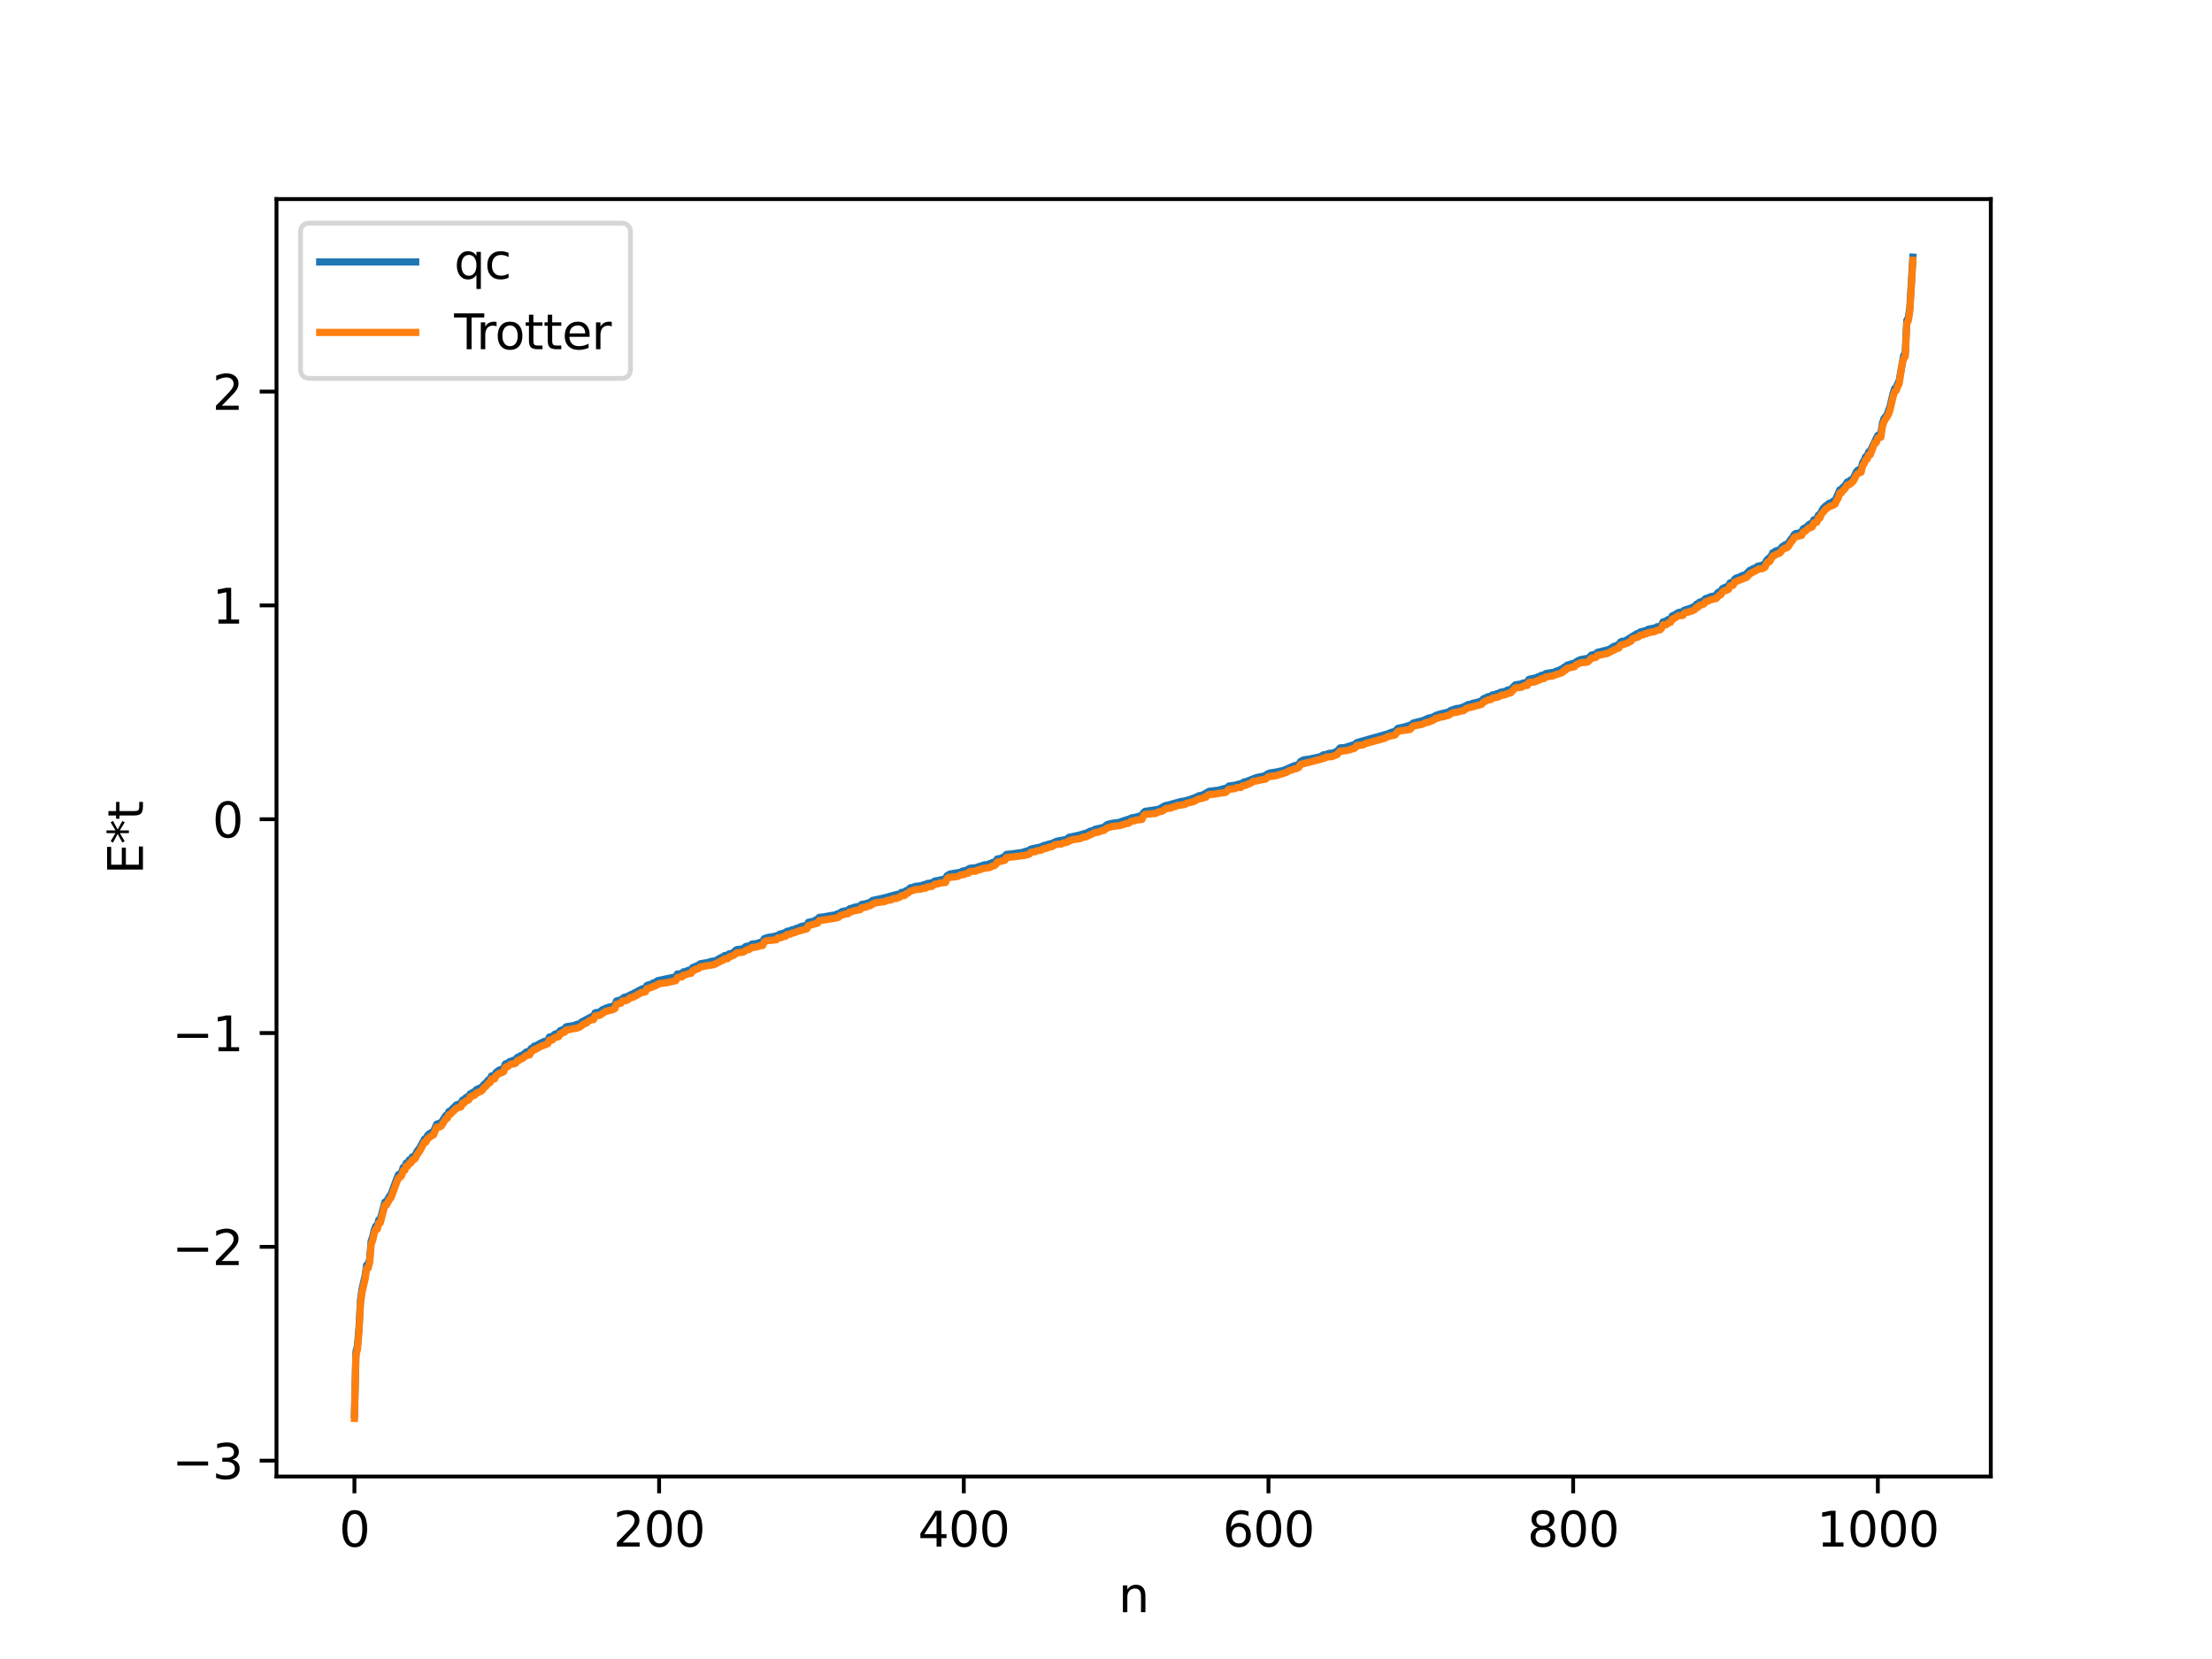 <?xml version="1.0" encoding="utf-8" standalone="no"?>
<!DOCTYPE svg PUBLIC "-//W3C//DTD SVG 1.1//EN"
  "http://www.w3.org/Graphics/SVG/1.1/DTD/svg11.dtd">
<svg xmlns:xlink="http://www.w3.org/1999/xlink" width="460.8pt" height="345.6pt" viewBox="0 0 460.8 345.6" xmlns="http://www.w3.org/2000/svg" version="1.1">
 <defs>
  <style type="text/css">*{stroke-linejoin: round; stroke-linecap: butt}</style>
 </defs>
 <g id="figure_1">
  <g id="patch_1">
   <path d="M 0 345.6 
L 460.8 345.6 
L 460.8 0 
L 0 0 
z
" style="fill: #ffffff"/>
  </g>
  <g id="axes_1">
   <g id="patch_2">
    <path d="M 57.6 307.584 
L 414.72 307.584 
L 414.72 41.472 
L 57.6 41.472 
z
" style="fill: #ffffff"/>
   </g>
   <g id="matplotlib.axis_1">
    <g id="xtick_1">
     <g id="line2d_1">
      <defs>
       <path id="mbfb54118db" d="M 0 0 
L 0 3.5 
" style="stroke: #000000; stroke-width: 0.8"/>
      </defs>
      <g>
       <use xlink:href="#mbfb54118db" x="73.833" y="307.584" style="stroke: #000000; stroke-width: 0.8"/>
      </g>
     </g>
     <g id="text_1">
      <!-- 0 -->
      <g transform="translate(70.651 322.182) scale(0.1 -0.1)">
       <defs>
        <path id="DejaVuSans-30" d="M 2034 4250 
Q 1547 4250 1301 3770 
Q 1056 3291 1056 2328 
Q 1056 1369 1301 889 
Q 1547 409 2034 409 
Q 2525 409 2770 889 
Q 3016 1369 3016 2328 
Q 3016 3291 2770 3770 
Q 2525 4250 2034 4250 
z
M 2034 4750 
Q 2819 4750 3233 4129 
Q 3647 3509 3647 2328 
Q 3647 1150 3233 529 
Q 2819 -91 2034 -91 
Q 1250 -91 836 529 
Q 422 1150 422 2328 
Q 422 3509 836 4129 
Q 1250 4750 2034 4750 
z
" transform="scale(0.016)"/>
       </defs>
       <use xlink:href="#DejaVuSans-30"/>
      </g>
     </g>
    </g>
    <g id="xtick_2">
     <g id="line2d_2">
      <g>
       <use xlink:href="#mbfb54118db" x="137.304" y="307.584" style="stroke: #000000; stroke-width: 0.8"/>
      </g>
     </g>
     <g id="text_2">
      <!-- 200 -->
      <g transform="translate(127.76 322.182) scale(0.1 -0.1)">
       <defs>
        <path id="DejaVuSans-32" d="M 1228 531 
L 3431 531 
L 3431 0 
L 469 0 
L 469 531 
Q 828 903 1448 1529 
Q 2069 2156 2228 2338 
Q 2531 2678 2651 2914 
Q 2772 3150 2772 3378 
Q 2772 3750 2511 3984 
Q 2250 4219 1831 4219 
Q 1534 4219 1204 4116 
Q 875 4013 500 3803 
L 500 4441 
Q 881 4594 1212 4672 
Q 1544 4750 1819 4750 
Q 2544 4750 2975 4387 
Q 3406 4025 3406 3419 
Q 3406 3131 3298 2873 
Q 3191 2616 2906 2266 
Q 2828 2175 2409 1742 
Q 1991 1309 1228 531 
z
" transform="scale(0.016)"/>
       </defs>
       <use xlink:href="#DejaVuSans-32"/>
       <use xlink:href="#DejaVuSans-30" x="63.623"/>
       <use xlink:href="#DejaVuSans-30" x="127.246"/>
      </g>
     </g>
    </g>
    <g id="xtick_3">
     <g id="line2d_3">
      <g>
       <use xlink:href="#mbfb54118db" x="200.775" y="307.584" style="stroke: #000000; stroke-width: 0.8"/>
      </g>
     </g>
     <g id="text_3">
      <!-- 400 -->
      <g transform="translate(191.231 322.182) scale(0.1 -0.1)">
       <defs>
        <path id="DejaVuSans-34" d="M 2419 4116 
L 825 1625 
L 2419 1625 
L 2419 4116 
z
M 2253 4666 
L 3047 4666 
L 3047 1625 
L 3713 1625 
L 3713 1100 
L 3047 1100 
L 3047 0 
L 2419 0 
L 2419 1100 
L 313 1100 
L 313 1709 
L 2253 4666 
z
" transform="scale(0.016)"/>
       </defs>
       <use xlink:href="#DejaVuSans-34"/>
       <use xlink:href="#DejaVuSans-30" x="63.623"/>
       <use xlink:href="#DejaVuSans-30" x="127.246"/>
      </g>
     </g>
    </g>
    <g id="xtick_4">
     <g id="line2d_4">
      <g>
       <use xlink:href="#mbfb54118db" x="264.246" y="307.584" style="stroke: #000000; stroke-width: 0.8"/>
      </g>
     </g>
     <g id="text_4">
      <!-- 600 -->
      <g transform="translate(254.702 322.182) scale(0.1 -0.1)">
       <defs>
        <path id="DejaVuSans-36" d="M 2113 2584 
Q 1688 2584 1439 2293 
Q 1191 2003 1191 1497 
Q 1191 994 1439 701 
Q 1688 409 2113 409 
Q 2538 409 2786 701 
Q 3034 994 3034 1497 
Q 3034 2003 2786 2293 
Q 2538 2584 2113 2584 
z
M 3366 4563 
L 3366 3988 
Q 3128 4100 2886 4159 
Q 2644 4219 2406 4219 
Q 1781 4219 1451 3797 
Q 1122 3375 1075 2522 
Q 1259 2794 1537 2939 
Q 1816 3084 2150 3084 
Q 2853 3084 3261 2657 
Q 3669 2231 3669 1497 
Q 3669 778 3244 343 
Q 2819 -91 2113 -91 
Q 1303 -91 875 529 
Q 447 1150 447 2328 
Q 447 3434 972 4092 
Q 1497 4750 2381 4750 
Q 2619 4750 2861 4703 
Q 3103 4656 3366 4563 
z
" transform="scale(0.016)"/>
       </defs>
       <use xlink:href="#DejaVuSans-36"/>
       <use xlink:href="#DejaVuSans-30" x="63.623"/>
       <use xlink:href="#DejaVuSans-30" x="127.246"/>
      </g>
     </g>
    </g>
    <g id="xtick_5">
     <g id="line2d_5">
      <g>
       <use xlink:href="#mbfb54118db" x="327.717" y="307.584" style="stroke: #000000; stroke-width: 0.8"/>
      </g>
     </g>
     <g id="text_5">
      <!-- 800 -->
      <g transform="translate(318.173 322.182) scale(0.1 -0.1)">
       <defs>
        <path id="DejaVuSans-38" d="M 2034 2216 
Q 1584 2216 1326 1975 
Q 1069 1734 1069 1313 
Q 1069 891 1326 650 
Q 1584 409 2034 409 
Q 2484 409 2743 651 
Q 3003 894 3003 1313 
Q 3003 1734 2745 1975 
Q 2488 2216 2034 2216 
z
M 1403 2484 
Q 997 2584 770 2862 
Q 544 3141 544 3541 
Q 544 4100 942 4425 
Q 1341 4750 2034 4750 
Q 2731 4750 3128 4425 
Q 3525 4100 3525 3541 
Q 3525 3141 3298 2862 
Q 3072 2584 2669 2484 
Q 3125 2378 3379 2068 
Q 3634 1759 3634 1313 
Q 3634 634 3220 271 
Q 2806 -91 2034 -91 
Q 1263 -91 848 271 
Q 434 634 434 1313 
Q 434 1759 690 2068 
Q 947 2378 1403 2484 
z
M 1172 3481 
Q 1172 3119 1398 2916 
Q 1625 2713 2034 2713 
Q 2441 2713 2670 2916 
Q 2900 3119 2900 3481 
Q 2900 3844 2670 4047 
Q 2441 4250 2034 4250 
Q 1625 4250 1398 4047 
Q 1172 3844 1172 3481 
z
" transform="scale(0.016)"/>
       </defs>
       <use xlink:href="#DejaVuSans-38"/>
       <use xlink:href="#DejaVuSans-30" x="63.623"/>
       <use xlink:href="#DejaVuSans-30" x="127.246"/>
      </g>
     </g>
    </g>
    <g id="xtick_6">
     <g id="line2d_6">
      <g>
       <use xlink:href="#mbfb54118db" x="391.188" y="307.584" style="stroke: #000000; stroke-width: 0.8"/>
      </g>
     </g>
     <g id="text_6">
      <!-- 1000 -->
      <g transform="translate(378.463 322.182) scale(0.1 -0.1)">
       <defs>
        <path id="DejaVuSans-31" d="M 794 531 
L 1825 531 
L 1825 4091 
L 703 3866 
L 703 4441 
L 1819 4666 
L 2450 4666 
L 2450 531 
L 3481 531 
L 3481 0 
L 794 0 
L 794 531 
z
" transform="scale(0.016)"/>
       </defs>
       <use xlink:href="#DejaVuSans-31"/>
       <use xlink:href="#DejaVuSans-30" x="63.623"/>
       <use xlink:href="#DejaVuSans-30" x="127.246"/>
       <use xlink:href="#DejaVuSans-30" x="190.869"/>
      </g>
     </g>
    </g>
    <g id="text_7">
     <!-- n -->
     <g transform="translate(232.991 335.861) scale(0.1 -0.1)">
      <defs>
       <path id="DejaVuSans-6e" d="M 3513 2113 
L 3513 0 
L 2938 0 
L 2938 2094 
Q 2938 2591 2744 2837 
Q 2550 3084 2163 3084 
Q 1697 3084 1428 2787 
Q 1159 2491 1159 1978 
L 1159 0 
L 581 0 
L 581 3500 
L 1159 3500 
L 1159 2956 
Q 1366 3272 1645 3428 
Q 1925 3584 2291 3584 
Q 2894 3584 3203 3211 
Q 3513 2838 3513 2113 
z
" transform="scale(0.016)"/>
      </defs>
      <use xlink:href="#DejaVuSans-6e"/>
     </g>
    </g>
   </g>
   <g id="matplotlib.axis_2">
    <g id="ytick_1">
     <g id="line2d_7">
      <defs>
       <path id="m710ccd0ea4" d="M 0 0 
L -3.5 0 
" style="stroke: #000000; stroke-width: 0.8"/>
      </defs>
      <g>
       <use xlink:href="#m710ccd0ea4" x="57.6" y="304.285" style="stroke: #000000; stroke-width: 0.8"/>
      </g>
     </g>
     <g id="text_8">
      <!-- −3 -->
      <g transform="translate(35.858 308.084) scale(0.1 -0.1)">
       <defs>
        <path id="DejaVuSans-2212" d="M 678 2272 
L 4684 2272 
L 4684 1741 
L 678 1741 
L 678 2272 
z
" transform="scale(0.016)"/>
        <path id="DejaVuSans-33" d="M 2597 2516 
Q 3050 2419 3304 2112 
Q 3559 1806 3559 1356 
Q 3559 666 3084 287 
Q 2609 -91 1734 -91 
Q 1441 -91 1130 -33 
Q 819 25 488 141 
L 488 750 
Q 750 597 1062 519 
Q 1375 441 1716 441 
Q 2309 441 2620 675 
Q 2931 909 2931 1356 
Q 2931 1769 2642 2001 
Q 2353 2234 1838 2234 
L 1294 2234 
L 1294 2753 
L 1863 2753 
Q 2328 2753 2575 2939 
Q 2822 3125 2822 3475 
Q 2822 3834 2567 4026 
Q 2313 4219 1838 4219 
Q 1578 4219 1281 4162 
Q 984 4106 628 3988 
L 628 4550 
Q 988 4650 1302 4700 
Q 1616 4750 1894 4750 
Q 2613 4750 3031 4423 
Q 3450 4097 3450 3541 
Q 3450 3153 3228 2886 
Q 3006 2619 2597 2516 
z
" transform="scale(0.016)"/>
       </defs>
       <use xlink:href="#DejaVuSans-2212"/>
       <use xlink:href="#DejaVuSans-33" x="83.789"/>
      </g>
     </g>
    </g>
    <g id="ytick_2">
     <g id="line2d_8">
      <g>
       <use xlink:href="#m710ccd0ea4" x="57.6" y="259.742" style="stroke: #000000; stroke-width: 0.8"/>
      </g>
     </g>
     <g id="text_9">
      <!-- −2 -->
      <g transform="translate(35.858 263.542) scale(0.1 -0.1)">
       <use xlink:href="#DejaVuSans-2212"/>
       <use xlink:href="#DejaVuSans-32" x="83.789"/>
      </g>
     </g>
    </g>
    <g id="ytick_3">
     <g id="line2d_9">
      <g>
       <use xlink:href="#m710ccd0ea4" x="57.6" y="215.2" style="stroke: #000000; stroke-width: 0.8"/>
      </g>
     </g>
     <g id="text_10">
      <!-- −1 -->
      <g transform="translate(35.858 218.999) scale(0.1 -0.1)">
       <use xlink:href="#DejaVuSans-2212"/>
       <use xlink:href="#DejaVuSans-31" x="83.789"/>
      </g>
     </g>
    </g>
    <g id="ytick_4">
     <g id="line2d_10">
      <g>
       <use xlink:href="#m710ccd0ea4" x="57.6" y="170.657" style="stroke: #000000; stroke-width: 0.8"/>
      </g>
     </g>
     <g id="text_11">
      <!-- 0 -->
      <g transform="translate(44.237 174.456) scale(0.1 -0.1)">
       <use xlink:href="#DejaVuSans-30"/>
      </g>
     </g>
    </g>
    <g id="ytick_5">
     <g id="line2d_11">
      <g>
       <use xlink:href="#m710ccd0ea4" x="57.6" y="126.114" style="stroke: #000000; stroke-width: 0.8"/>
      </g>
     </g>
     <g id="text_12">
      <!-- 1 -->
      <g transform="translate(44.237 129.913) scale(0.1 -0.1)">
       <use xlink:href="#DejaVuSans-31"/>
      </g>
     </g>
    </g>
    <g id="ytick_6">
     <g id="line2d_12">
      <g>
       <use xlink:href="#m710ccd0ea4" x="57.6" y="81.571" style="stroke: #000000; stroke-width: 0.8"/>
      </g>
     </g>
     <g id="text_13">
      <!-- 2 -->
      <g transform="translate(44.237 85.371) scale(0.1 -0.1)">
       <use xlink:href="#DejaVuSans-32"/>
      </g>
     </g>
    </g>
    <g id="text_14">
     <!-- E*t -->
     <g transform="translate(29.778 182.148) rotate(-90) scale(0.1 -0.1)">
      <defs>
       <path id="DejaVuSans-45" d="M 628 4666 
L 3578 4666 
L 3578 4134 
L 1259 4134 
L 1259 2753 
L 3481 2753 
L 3481 2222 
L 1259 2222 
L 1259 531 
L 3634 531 
L 3634 0 
L 628 0 
L 628 4666 
z
" transform="scale(0.016)"/>
       <path id="DejaVuSans-2a" d="M 3009 3897 
L 1888 3291 
L 3009 2681 
L 2828 2375 
L 1778 3009 
L 1778 1831 
L 1422 1831 
L 1422 3009 
L 372 2375 
L 191 2681 
L 1313 3291 
L 191 3897 
L 372 4206 
L 1422 3572 
L 1422 4750 
L 1778 4750 
L 1778 3572 
L 2828 4206 
L 3009 3897 
z
" transform="scale(0.016)"/>
       <path id="DejaVuSans-74" d="M 1172 4494 
L 1172 3500 
L 2356 3500 
L 2356 3053 
L 1172 3053 
L 1172 1153 
Q 1172 725 1289 603 
Q 1406 481 1766 481 
L 2356 481 
L 2356 0 
L 1766 0 
Q 1100 0 847 248 
Q 594 497 594 1153 
L 594 3053 
L 172 3053 
L 172 3500 
L 594 3500 
L 594 4494 
L 1172 4494 
z
" transform="scale(0.016)"/>
      </defs>
      <use xlink:href="#DejaVuSans-45"/>
      <use xlink:href="#DejaVuSans-2a" x="63.184"/>
      <use xlink:href="#DejaVuSans-74" x="113.184"/>
     </g>
    </g>
   </g>
   <g id="line2d_13">
    <path d="M 73.833 294.742 
L 74.15 281.643 
L 74.467 280.331 
L 74.785 276.606 
L 75.102 270.798 
L 75.42 268.533 
L 76.054 265.793 
L 76.372 263.522 
L 76.689 263.449 
L 77.006 262.309 
L 77.324 258.505 
L 77.641 257.681 
L 77.958 256.245 
L 78.276 255.416 
L 78.593 255.366 
L 78.91 254.109 
L 79.228 253.993 
L 80.18 250.406 
L 80.497 250.322 
L 81.132 249.18 
L 81.449 248.82 
L 82.719 245.375 
L 83.036 244.659 
L 83.353 244.554 
L 83.671 244.212 
L 83.988 243.199 
L 84.305 243.098 
L 84.623 242.291 
L 84.94 242.249 
L 85.258 241.632 
L 85.575 241.566 
L 85.892 240.995 
L 86.21 240.876 
L 86.527 240.58 
L 86.844 239.906 
L 87.479 239.048 
L 88.431 237.276 
L 88.748 237.195 
L 89.066 236.522 
L 89.383 236.207 
L 90.335 235.675 
L 90.97 234.19 
L 91.922 233.858 
L 92.874 232.373 
L 93.191 232.245 
L 93.509 231.544 
L 93.826 231.421 
L 95.096 230.152 
L 95.73 229.977 
L 96.048 229.814 
L 96.365 229.16 
L 96.682 229.118 
L 97 228.704 
L 97.317 228.503 
L 97.634 228.44 
L 97.952 227.866 
L 98.269 227.742 
L 98.586 227.498 
L 98.904 227.439 
L 99.221 227.002 
L 100.491 226.414 
L 100.808 225.903 
L 101.125 225.697 
L 101.76 224.944 
L 102.077 224.853 
L 102.395 224.134 
L 103.029 224.052 
L 103.347 223.393 
L 103.981 222.916 
L 104.616 222.724 
L 104.934 222.541 
L 105.251 221.652 
L 105.886 221.401 
L 106.203 221.123 
L 106.52 221.097 
L 106.838 220.911 
L 107.472 220.724 
L 107.79 220.255 
L 108.107 220.24 
L 108.424 219.917 
L 108.742 219.867 
L 109.694 219.114 
L 110.329 219.028 
L 110.646 218.416 
L 110.963 218.285 
L 111.281 217.93 
L 111.598 217.887 
L 112.55 217.325 
L 112.867 217.244 
L 113.185 217.005 
L 113.82 216.855 
L 114.137 216.655 
L 114.454 216.022 
L 115.089 215.944 
L 115.406 215.57 
L 115.724 215.369 
L 116.358 215.268 
L 116.676 214.721 
L 117.628 214.322 
L 117.945 213.895 
L 119.532 213.642 
L 120.167 213.387 
L 120.801 213.281 
L 121.119 212.916 
L 123.34 211.743 
L 123.658 211.734 
L 123.975 210.982 
L 124.927 210.815 
L 125.562 210.295 
L 125.879 210.251 
L 126.196 210.01 
L 126.514 209.983 
L 126.831 209.788 
L 127.466 209.692 
L 128.1 209.399 
L 128.418 208.529 
L 129.37 208.265 
L 130.005 207.774 
L 130.639 207.607 
L 131.591 207.117 
L 131.909 207.073 
L 132.226 206.786 
L 132.543 206.737 
L 132.861 206.463 
L 133.496 206.153 
L 133.813 205.979 
L 134.448 205.891 
L 134.765 205.278 
L 135.717 204.999 
L 136.034 204.768 
L 136.352 204.746 
L 136.986 204.286 
L 140.795 203.489 
L 141.112 202.891 
L 142.064 202.817 
L 142.381 202.44 
L 142.699 202.425 
L 143.334 202.147 
L 143.968 202.042 
L 144.286 201.564 
L 145.555 201.049 
L 145.872 200.766 
L 147.459 200.507 
L 148.094 200.288 
L 149.046 200.143 
L 150.315 199.416 
L 150.633 199.373 
L 150.95 199.052 
L 151.585 198.967 
L 151.902 198.693 
L 152.537 198.612 
L 153.172 198.048 
L 153.489 197.823 
L 154.758 197.664 
L 155.393 197.152 
L 156.028 197.095 
L 156.662 196.666 
L 157.615 196.554 
L 158.567 196.244 
L 158.884 196.234 
L 159.201 195.549 
L 159.836 195.314 
L 161.105 195.091 
L 162.058 194.882 
L 162.375 194.613 
L 163.01 194.46 
L 163.644 194.233 
L 163.962 193.993 
L 164.596 193.943 
L 164.914 193.703 
L 165.548 193.606 
L 165.866 193.395 
L 166.5 193.224 
L 166.818 193.021 
L 168.087 192.753 
L 168.405 192.125 
L 169.674 191.865 
L 169.991 191.587 
L 170.309 191.563 
L 170.626 191.11 
L 171.578 191.001 
L 172.848 190.768 
L 174.117 190.558 
L 174.434 190.364 
L 174.752 190.319 
L 175.386 189.883 
L 176.656 189.657 
L 176.973 189.311 
L 177.291 189.269 
L 177.925 189.016 
L 179.195 188.73 
L 179.512 188.4 
L 180.464 188.238 
L 181.416 187.904 
L 181.734 187.582 
L 182.368 187.445 
L 183.955 187.11 
L 186.811 186.323 
L 187.446 186.222 
L 187.763 185.908 
L 188.398 185.822 
L 188.715 185.562 
L 189.033 185.484 
L 189.667 184.927 
L 189.985 184.912 
L 190.62 184.664 
L 191.889 184.501 
L 192.524 184.273 
L 192.841 184.266 
L 193.158 184.049 
L 194.11 183.927 
L 194.745 183.516 
L 195.38 183.428 
L 196.015 183.28 
L 196.967 183.073 
L 197.284 182.426 
L 197.919 182.064 
L 200.14 181.706 
L 200.458 181.487 
L 201.41 181.251 
L 202.044 180.876 
L 203.314 180.761 
L 203.948 180.502 
L 204.266 180.465 
L 204.9 180.188 
L 205.853 180.075 
L 206.17 179.895 
L 206.487 179.878 
L 206.805 179.64 
L 207.122 179.612 
L 207.439 179.445 
L 207.757 178.926 
L 208.391 178.849 
L 209.343 178.376 
L 209.661 177.985 
L 210.93 177.867 
L 211.565 177.765 
L 212.834 177.603 
L 214.421 177.13 
L 214.739 176.879 
L 216.325 176.534 
L 216.643 176.488 
L 217.595 176.083 
L 217.912 176.055 
L 218.547 175.815 
L 218.864 175.808 
L 220.134 175.244 
L 222.038 174.876 
L 222.355 174.748 
L 222.672 174.424 
L 223.942 174.166 
L 224.894 173.945 
L 225.529 173.766 
L 226.481 173.48 
L 227.115 173.136 
L 227.75 173.011 
L 228.067 172.768 
L 229.972 172.333 
L 230.606 171.785 
L 231.241 171.596 
L 232.193 171.433 
L 233.145 171.317 
L 234.097 170.965 
L 235.367 170.582 
L 235.684 170.385 
L 236.319 170.298 
L 236.953 170.118 
L 237.905 169.85 
L 238.223 169.291 
L 238.54 169.02 
L 239.492 168.882 
L 241.396 168.581 
L 242.666 167.851 
L 243.618 167.633 
L 244.253 167.451 
L 246.157 166.933 
L 246.791 166.861 
L 247.743 166.577 
L 249.33 166.009 
L 249.648 165.792 
L 250.282 165.672 
L 250.6 165.583 
L 251.869 164.848 
L 253.773 164.614 
L 255.677 164.09 
L 255.995 163.736 
L 257.264 163.566 
L 258.216 163.308 
L 258.534 163.294 
L 259.168 162.886 
L 259.486 162.859 
L 261.707 161.986 
L 263.611 161.59 
L 263.929 161.267 
L 264.563 161.012 
L 265.833 160.829 
L 267.42 160.478 
L 269.641 159.502 
L 269.958 159.457 
L 270.593 159.174 
L 270.91 158.641 
L 271.545 158.299 
L 272.815 158.123 
L 275.036 157.643 
L 275.671 157.246 
L 275.988 157.24 
L 276.94 156.933 
L 277.575 156.887 
L 278.527 156.503 
L 279.162 155.806 
L 280.114 155.733 
L 282.018 155.144 
L 282.335 155.033 
L 282.653 154.692 
L 289 152.899 
L 289.952 152.517 
L 290.586 152.39 
L 291.221 151.711 
L 292.491 151.459 
L 294.077 150.953 
L 294.395 150.61 
L 296.299 150.151 
L 296.934 149.881 
L 297.568 149.592 
L 298.52 149.383 
L 299.155 149.014 
L 300.107 148.703 
L 301.694 148.342 
L 302.329 147.95 
L 303.281 147.64 
L 303.915 147.531 
L 304.233 147.517 
L 304.55 147.334 
L 304.867 147.286 
L 305.82 146.762 
L 306.454 146.685 
L 306.772 146.502 
L 307.724 146.303 
L 308.676 146.005 
L 308.993 145.581 
L 309.628 145.303 
L 309.945 145.134 
L 310.58 145.031 
L 310.897 144.762 
L 311.532 144.656 
L 311.849 144.494 
L 312.167 144.484 
L 312.484 144.239 
L 313.436 144.041 
L 313.753 143.947 
L 314.071 143.732 
L 314.705 143.657 
L 315.658 142.669 
L 316.927 142.474 
L 317.244 142.298 
L 317.562 142.28 
L 318.196 142.032 
L 318.514 141.515 
L 320.1 141.155 
L 320.418 140.969 
L 320.735 140.964 
L 321.053 140.692 
L 321.687 140.598 
L 322.005 140.308 
L 323.909 139.992 
L 324.226 139.795 
L 324.861 139.62 
L 325.178 139.394 
L 325.496 139.333 
L 325.813 138.99 
L 326.13 138.913 
L 326.448 138.571 
L 327.4 138.275 
L 328.034 138.108 
L 328.669 137.66 
L 329.304 137.396 
L 330.891 137.103 
L 331.525 136.461 
L 332.477 136.223 
L 332.795 135.885 
L 334.699 135.429 
L 335.334 135.229 
L 335.968 134.793 
L 336.286 134.601 
L 336.603 134.562 
L 337.238 134.219 
L 337.555 133.767 
L 337.872 133.591 
L 338.507 133.533 
L 341.046 131.977 
L 341.363 131.947 
L 341.681 131.647 
L 342.95 131.34 
L 343.267 131.11 
L 344.854 130.78 
L 345.172 130.565 
L 345.806 130.506 
L 346.124 130.184 
L 346.441 129.537 
L 347.076 129.397 
L 347.393 129.109 
L 348.028 128.942 
L 348.345 128.298 
L 348.662 128.209 
L 349.615 127.605 
L 350.567 127.419 
L 350.884 127.102 
L 351.519 126.908 
L 351.836 126.849 
L 352.471 126.566 
L 353.105 126.227 
L 353.423 125.85 
L 353.74 125.736 
L 354.058 125.426 
L 354.692 125.276 
L 355.327 124.679 
L 355.962 124.523 
L 356.279 124.31 
L 357.231 124.134 
L 357.548 123.891 
L 357.866 123.445 
L 358.5 123.168 
L 358.818 122.61 
L 359.453 122.303 
L 360.087 122.121 
L 360.405 121.425 
L 361.039 121.253 
L 361.357 120.662 
L 361.674 120.428 
L 362.309 120.227 
L 362.943 119.897 
L 363.578 119.735 
L 364.53 118.804 
L 364.848 118.734 
L 365.165 118.473 
L 365.8 118.272 
L 366.117 117.964 
L 367.069 117.759 
L 367.704 117.38 
L 368.021 116.721 
L 368.973 115.822 
L 369.291 115.152 
L 369.608 115.02 
L 369.925 114.759 
L 370.877 114.471 
L 371.195 113.946 
L 371.829 113.51 
L 372.464 113.251 
L 373.099 112.303 
L 373.416 111.976 
L 373.734 111.398 
L 374.051 111.146 
L 375.003 110.995 
L 375.32 110.766 
L 375.638 110.156 
L 376.272 109.838 
L 376.907 109.231 
L 377.224 109.072 
L 377.542 109.043 
L 377.859 108.278 
L 378.494 108.088 
L 378.811 107.292 
L 379.129 107.203 
L 379.763 105.951 
L 380.398 105.326 
L 380.715 105.16 
L 381.033 104.852 
L 381.35 104.799 
L 381.985 104.355 
L 382.302 104.253 
L 383.254 102.039 
L 383.572 102.027 
L 383.889 101.507 
L 384.206 101.337 
L 384.841 100.386 
L 385.158 100.335 
L 385.476 99.992 
L 385.793 99.942 
L 386.11 99.564 
L 386.745 98.227 
L 387.062 97.919 
L 387.697 97.663 
L 388.015 96.41 
L 388.332 95.904 
L 388.649 95.125 
L 388.967 94.993 
L 389.284 94.132 
L 389.601 94.017 
L 390.871 91.313 
L 391.188 90.707 
L 391.823 90.282 
L 392.14 88.193 
L 392.458 87.191 
L 393.092 86.441 
L 393.727 84.673 
L 394.362 81.953 
L 394.679 80.969 
L 394.996 80.693 
L 395.631 79.294 
L 396.583 74.015 
L 396.9 73.554 
L 397.218 66.743 
L 397.535 66.157 
L 397.853 64.147 
L 398.487 53.568 
L 398.487 53.568 
" clip-path="url(#p9f3094e475)" style="fill: none; stroke: #1f77b4; stroke-width: 1.5; stroke-linecap: square"/>
   </g>
   <g id="line2d_14">
    <path d="M 73.833 295.488 
L 74.15 282.348 
L 74.467 281.062 
L 74.785 277.329 
L 75.102 271.515 
L 75.42 269.208 
L 76.054 266.518 
L 76.372 264.189 
L 76.689 264.189 
L 77.006 263.032 
L 77.324 259.225 
L 77.641 258.375 
L 77.958 256.962 
L 78.276 256.068 
L 78.593 256.068 
L 78.91 254.781 
L 79.228 254.736 
L 80.18 251.049 
L 80.497 251.049 
L 81.132 249.892 
L 81.449 249.534 
L 82.719 246.085 
L 83.036 245.395 
L 83.353 245.235 
L 83.671 244.905 
L 83.988 243.91 
L 84.305 243.821 
L 84.623 242.928 
L 84.94 242.928 
L 85.258 242.362 
L 85.575 242.293 
L 85.892 241.641 
L 86.21 241.596 
L 86.527 241.305 
L 86.844 240.621 
L 87.479 239.737 
L 88.431 237.908 
L 88.748 237.908 
L 89.066 237.229 
L 89.7 236.752 
L 90.335 236.394 
L 90.97 234.807 
L 91.605 234.764 
L 91.922 234.588 
L 92.874 233.078 
L 93.191 232.945 
L 93.509 232.255 
L 93.826 232.094 
L 95.096 230.864 
L 96.048 230.564 
L 96.365 229.787 
L 96.682 229.787 
L 97 229.395 
L 97.634 229.153 
L 97.952 228.501 
L 98.269 228.456 
L 98.586 228.165 
L 98.904 228.158 
L 99.221 227.718 
L 100.173 227.363 
L 100.491 227.097 
L 100.808 226.597 
L 101.125 226.394 
L 101.76 225.656 
L 102.077 225.547 
L 102.395 224.782 
L 103.029 224.768 
L 103.347 224.089 
L 103.981 223.612 
L 104.616 223.412 
L 104.934 223.254 
L 105.251 222.35 
L 105.886 222.129 
L 106.203 221.803 
L 106.52 221.666 
L 107.155 221.624 
L 107.472 221.448 
L 107.79 220.962 
L 108.107 220.9 
L 108.424 220.642 
L 108.742 220.574 
L 109.694 219.848 
L 110.329 219.766 
L 110.646 219.115 
L 110.963 218.954 
L 111.281 218.625 
L 111.598 218.597 
L 112.55 218.034 
L 114.137 217.424 
L 114.454 216.689 
L 115.089 216.647 
L 115.406 216.255 
L 116.041 216.013 
L 116.358 215.984 
L 116.676 215.361 
L 116.993 215.316 
L 117.31 215.025 
L 117.628 215.018 
L 117.945 214.578 
L 118.58 214.489 
L 119.215 214.34 
L 120.167 214.181 
L 120.801 213.957 
L 121.436 213.457 
L 121.753 213.254 
L 122.071 213.193 
L 122.705 212.673 
L 123.34 212.409 
L 123.658 212.406 
L 123.975 211.641 
L 124.927 211.515 
L 126.196 210.683 
L 126.514 210.664 
L 126.831 210.494 
L 127.466 210.418 
L 128.1 210.114 
L 128.418 209.21 
L 129.053 209.071 
L 129.37 208.989 
L 129.687 208.526 
L 130.322 208.484 
L 130.957 208.191 
L 131.274 207.828 
L 131.909 207.76 
L 132.226 207.502 
L 132.543 207.434 
L 132.861 207.156 
L 133.178 207.063 
L 133.496 206.798 
L 134.448 206.626 
L 134.765 205.975 
L 135.717 205.695 
L 136.034 205.485 
L 136.352 205.457 
L 137.304 204.925 
L 138.891 204.717 
L 139.525 204.584 
L 140.795 204.284 
L 141.112 203.659 
L 141.747 203.507 
L 142.064 203.507 
L 142.381 203.122 
L 142.699 203.115 
L 143.334 202.873 
L 143.968 202.763 
L 144.286 202.221 
L 144.603 202.176 
L 144.92 201.885 
L 145.238 201.878 
L 145.555 201.741 
L 145.872 201.437 
L 146.507 201.349 
L 147.142 201.2 
L 148.729 200.959 
L 149.998 200.317 
L 150.315 200.114 
L 150.633 200.053 
L 150.95 199.741 
L 151.585 199.72 
L 151.902 199.376 
L 152.854 199.008 
L 153.489 198.501 
L 154.758 198.375 
L 155.71 197.832 
L 156.028 197.809 
L 156.662 197.382 
L 157.615 197.278 
L 158.249 197.041 
L 158.884 196.974 
L 159.201 196.202 
L 159.836 195.944 
L 161.105 195.849 
L 161.74 195.765 
L 162.058 195.386 
L 162.692 195.344 
L 163.327 195.074 
L 163.644 195.051 
L 163.962 194.688 
L 164.596 194.619 
L 164.914 194.397 
L 165.548 194.294 
L 166.183 194.016 
L 168.087 193.486 
L 168.405 192.835 
L 170.309 192.317 
L 170.626 191.796 
L 171.578 191.653 
L 174.117 191.261 
L 174.752 191.069 
L 175.069 190.705 
L 176.339 190.367 
L 176.656 190.367 
L 176.973 189.982 
L 177.291 189.975 
L 177.925 189.733 
L 178.877 189.575 
L 179.195 189.506 
L 179.512 189.081 
L 180.464 188.974 
L 180.781 188.745 
L 181.099 188.738 
L 181.416 188.601 
L 181.734 188.297 
L 182.051 188.271 
L 182.368 188.09 
L 184.272 187.819 
L 184.907 187.562 
L 185.542 187.501 
L 186.177 187.186 
L 186.811 187.167 
L 187.129 186.974 
L 187.446 186.913 
L 187.763 186.601 
L 188.398 186.58 
L 188.715 186.236 
L 189.033 186.129 
L 189.667 185.646 
L 190.62 185.348 
L 191.254 185.254 
L 191.889 185.226 
L 192.206 185.058 
L 192.841 185.014 
L 193.158 184.777 
L 194.11 184.669 
L 194.745 184.214 
L 195.38 184.138 
L 195.697 183.992 
L 196.967 183.834 
L 197.284 183.062 
L 197.601 182.804 
L 199.188 182.625 
L 199.505 182.591 
L 200.14 182.246 
L 200.775 182.204 
L 201.41 181.933 
L 201.727 181.911 
L 202.044 181.557 
L 203.314 181.479 
L 203.631 181.257 
L 204.266 181.154 
L 204.583 180.954 
L 205.535 180.833 
L 206.17 180.735 
L 206.805 180.385 
L 207.122 180.346 
L 207.439 180.112 
L 207.757 179.605 
L 209.343 179.205 
L 209.661 178.655 
L 210.93 178.513 
L 213.469 178.21 
L 214.421 177.929 
L 214.739 177.564 
L 215.373 177.451 
L 215.691 177.43 
L 216.008 177.227 
L 216.643 177.168 
L 216.96 177.096 
L 217.277 176.842 
L 217.912 176.746 
L 218.547 176.483 
L 219.181 176.365 
L 219.816 175.941 
L 221.086 175.834 
L 221.403 175.641 
L 222.355 175.461 
L 222.672 175.157 
L 222.99 175.131 
L 223.307 174.95 
L 224.894 174.725 
L 225.211 174.638 
L 225.529 174.422 
L 226.163 174.361 
L 228.067 173.461 
L 229.02 173.297 
L 229.337 173.095 
L 229.972 172.989 
L 230.606 172.506 
L 231.558 172.208 
L 232.193 172.114 
L 233.145 172.021 
L 234.732 171.552 
L 235.049 171.529 
L 235.684 171.073 
L 236.319 170.998 
L 236.636 170.852 
L 237.905 170.694 
L 238.223 169.922 
L 238.54 169.664 
L 240.444 169.485 
L 240.762 169.451 
L 241.396 169.106 
L 242.031 169.029 
L 242.983 168.417 
L 243.935 168.339 
L 244.253 168.117 
L 244.887 168.014 
L 245.205 167.814 
L 246.157 167.693 
L 246.791 167.595 
L 247.109 167.377 
L 248.696 166.971 
L 249.648 166.465 
L 250.6 166.274 
L 250.917 166.086 
L 251.234 166.065 
L 251.552 165.664 
L 251.869 165.508 
L 252.821 165.473 
L 253.456 165.345 
L 255.36 165.07 
L 255.995 164.424 
L 257.264 164.289 
L 257.581 164.087 
L 258.534 164.027 
L 258.851 163.702 
L 259.486 163.606 
L 260.12 163.295 
L 260.438 163.225 
L 261.072 162.778 
L 261.707 162.694 
L 262.659 162.483 
L 263.611 162.32 
L 264.246 161.81 
L 265.833 161.585 
L 268.054 160.887 
L 268.372 160.633 
L 269.324 160.32 
L 269.641 160.177 
L 269.958 160.157 
L 270.593 159.849 
L 270.91 159.252 
L 275.353 158.123 
L 275.671 157.933 
L 275.988 157.921 
L 276.305 157.712 
L 277.575 157.594 
L 278.527 157.201 
L 279.162 156.51 
L 279.796 156.431 
L 280.431 156.376 
L 281.383 156.138 
L 281.7 155.966 
L 282.018 155.966 
L 282.335 155.776 
L 282.653 155.314 
L 283.922 155.199 
L 284.557 154.873 
L 288.365 153.831 
L 289.317 153.387 
L 290.586 153.134 
L 291.221 152.368 
L 291.856 152.233 
L 293.443 152.019 
L 293.76 151.951 
L 294.395 151.254 
L 296.299 150.887 
L 296.934 150.562 
L 297.568 150.466 
L 298.203 150.154 
L 298.52 150.085 
L 299.155 149.638 
L 299.472 149.631 
L 300.107 149.362 
L 300.742 149.318 
L 301.059 149.18 
L 301.694 149.049 
L 302.646 148.471 
L 303.598 148.358 
L 304.233 148.142 
L 304.867 148.073 
L 305.502 147.556 
L 307.089 147.18 
L 307.406 147.037 
L 307.724 147.017 
L 308.676 146.709 
L 308.993 146.303 
L 309.945 145.833 
L 310.58 145.741 
L 310.897 145.455 
L 312.167 145.183 
L 312.801 144.809 
L 313.436 144.767 
L 314.071 144.469 
L 314.705 144.343 
L 315.34 143.641 
L 315.658 143.299 
L 316.927 143.187 
L 317.562 142.826 
L 318.196 142.775 
L 318.514 142.174 
L 319.783 142.047 
L 320.418 141.733 
L 320.735 141.652 
L 321.053 141.413 
L 321.687 141.35 
L 322.005 141.034 
L 322.639 140.925 
L 323.274 140.854 
L 323.909 140.644 
L 325.496 140.102 
L 325.813 139.662 
L 326.13 139.621 
L 326.448 139.228 
L 327.082 139.093 
L 328.034 138.879 
L 328.352 138.483 
L 329.304 138.056 
L 330.573 137.959 
L 330.891 137.799 
L 331.525 137.144 
L 332.16 137.014 
L 332.477 136.945 
L 332.795 136.498 
L 333.429 136.435 
L 334.381 136.203 
L 334.699 136.193 
L 336.92 135.063 
L 337.238 135.002 
L 337.555 134.416 
L 338.824 134.054 
L 339.777 133.569 
L 340.094 133.058 
L 341.363 132.666 
L 341.681 132.315 
L 342.315 132.248 
L 342.633 132.043 
L 342.95 132.036 
L 343.267 131.842 
L 343.585 131.823 
L 343.902 131.669 
L 344.537 131.627 
L 345.172 131.329 
L 345.806 131.202 
L 346.124 130.92 
L 346.441 130.158 
L 347.076 130.15 
L 347.71 129.686 
L 348.028 129.635 
L 348.345 128.997 
L 348.662 128.906 
L 349.615 128.273 
L 350.567 128.21 
L 350.884 127.767 
L 351.201 127.575 
L 351.836 127.504 
L 352.153 127.325 
L 352.471 127.297 
L 353.105 126.961 
L 353.423 126.522 
L 353.74 126.481 
L 354.058 126.088 
L 354.692 125.953 
L 355.01 125.767 
L 355.327 125.343 
L 355.962 125.168 
L 356.279 124.974 
L 357.548 124.675 
L 358.183 123.992 
L 358.5 123.874 
L 358.818 123.358 
L 359.135 123.062 
L 359.453 123.053 
L 360.087 122.769 
L 360.405 122.062 
L 361.039 121.923 
L 361.357 121.276 
L 363.896 120.248 
L 364.53 119.553 
L 366.434 118.529 
L 367.069 118.487 
L 367.704 118.132 
L 368.021 117.372 
L 368.339 117.018 
L 368.656 117.011 
L 369.291 115.856 
L 369.608 115.766 
L 370.243 115.372 
L 370.56 115.313 
L 370.877 115.114 
L 371.195 114.627 
L 371.829 114.185 
L 372.147 114.157 
L 372.464 113.967 
L 373.099 112.948 
L 373.416 112.601 
L 373.734 112.028 
L 374.051 111.834 
L 375.32 111.535 
L 375.638 110.852 
L 375.955 110.734 
L 376.907 109.922 
L 377.224 109.913 
L 377.542 109.746 
L 377.859 108.922 
L 378.494 108.783 
L 378.811 107.913 
L 379.129 107.901 
L 379.446 107.108 
L 380.398 106.015 
L 381.35 105.389 
L 381.667 105.361 
L 382.302 104.992 
L 382.62 104.232 
L 382.937 103.781 
L 383.254 102.716 
L 383.572 102.701 
L 383.889 102.232 
L 384.206 101.974 
L 384.841 101.045 
L 385.158 101.001 
L 385.793 100.538 
L 386.11 100.201 
L 386.745 98.916 
L 387.062 98.636 
L 387.697 98.395 
L 388.015 97.049 
L 388.332 96.606 
L 388.649 95.782 
L 388.967 95.657 
L 389.284 94.773 
L 389.601 94.761 
L 390.553 92.249 
L 390.871 92.22 
L 391.188 91.249 
L 391.505 91.106 
L 391.823 91.092 
L 392.14 88.834 
L 392.458 87.861 
L 393.41 86.321 
L 393.727 85.399 
L 394.362 82.642 
L 394.679 81.633 
L 394.996 81.404 
L 395.314 80.498 
L 395.631 79.958 
L 396.266 75.694 
L 396.583 74.721 
L 396.9 74.257 
L 397.218 67.358 
L 397.535 66.818 
L 397.853 64.826 
L 398.487 54.218 
L 398.487 54.218 
" clip-path="url(#p9f3094e475)" style="fill: none; stroke: #ff7f0e; stroke-width: 1.5; stroke-linecap: square"/>
   </g>
   <g id="patch_3">
    <path d="M 57.6 307.584 
L 57.6 41.472 
" style="fill: none; stroke: #000000; stroke-width: 0.8; stroke-linejoin: miter; stroke-linecap: square"/>
   </g>
   <g id="patch_4">
    <path d="M 414.72 307.584 
L 414.72 41.472 
" style="fill: none; stroke: #000000; stroke-width: 0.8; stroke-linejoin: miter; stroke-linecap: square"/>
   </g>
   <g id="patch_5">
    <path d="M 57.6 307.584 
L 414.72 307.584 
" style="fill: none; stroke: #000000; stroke-width: 0.8; stroke-linejoin: miter; stroke-linecap: square"/>
   </g>
   <g id="patch_6">
    <path d="M 57.6 41.472 
L 414.72 41.472 
" style="fill: none; stroke: #000000; stroke-width: 0.8; stroke-linejoin: miter; stroke-linecap: square"/>
   </g>
   <g id="legend_1">
    <g id="patch_7">
     <path d="M 64.6 78.828 
L 129.342 78.828 
Q 131.342 78.828 131.342 76.828 
L 131.342 48.472 
Q 131.342 46.472 129.342 46.472 
L 64.6 46.472 
Q 62.6 46.472 62.6 48.472 
L 62.6 76.828 
Q 62.6 78.828 64.6 78.828 
z
" style="fill: #ffffff; opacity: 0.8; stroke: #cccccc; stroke-linejoin: miter"/>
    </g>
    <g id="line2d_15">
     <path d="M 66.6 54.57 
L 76.6 54.57 
L 86.6 54.57 
" style="fill: none; stroke: #1f77b4; stroke-width: 1.5; stroke-linecap: square"/>
    </g>
    <g id="text_15">
     <!-- qc -->
     <g transform="translate(94.6 58.07) scale(0.1 -0.1)">
      <defs>
       <path id="DejaVuSans-71" d="M 947 1747 
Q 947 1113 1208 752 
Q 1469 391 1925 391 
Q 2381 391 2643 752 
Q 2906 1113 2906 1747 
Q 2906 2381 2643 2742 
Q 2381 3103 1925 3103 
Q 1469 3103 1208 2742 
Q 947 2381 947 1747 
z
M 2906 525 
Q 2725 213 2448 61 
Q 2172 -91 1784 -91 
Q 1150 -91 751 415 
Q 353 922 353 1747 
Q 353 2572 751 3078 
Q 1150 3584 1784 3584 
Q 2172 3584 2448 3432 
Q 2725 3281 2906 2969 
L 2906 3500 
L 3481 3500 
L 3481 -1331 
L 2906 -1331 
L 2906 525 
z
" transform="scale(0.016)"/>
       <path id="DejaVuSans-63" d="M 3122 3366 
L 3122 2828 
Q 2878 2963 2633 3030 
Q 2388 3097 2138 3097 
Q 1578 3097 1268 2742 
Q 959 2388 959 1747 
Q 959 1106 1268 751 
Q 1578 397 2138 397 
Q 2388 397 2633 464 
Q 2878 531 3122 666 
L 3122 134 
Q 2881 22 2623 -34 
Q 2366 -91 2075 -91 
Q 1284 -91 818 406 
Q 353 903 353 1747 
Q 353 2603 823 3093 
Q 1294 3584 2113 3584 
Q 2378 3584 2631 3529 
Q 2884 3475 3122 3366 
z
" transform="scale(0.016)"/>
      </defs>
      <use xlink:href="#DejaVuSans-71"/>
      <use xlink:href="#DejaVuSans-63" x="63.477"/>
     </g>
    </g>
    <g id="line2d_16">
     <path d="M 66.6 69.249 
L 76.6 69.249 
L 86.6 69.249 
" style="fill: none; stroke: #ff7f0e; stroke-width: 1.5; stroke-linecap: square"/>
    </g>
    <g id="text_16">
     <!-- Trotter -->
     <g transform="translate(94.6 72.749) scale(0.1 -0.1)">
      <defs>
       <path id="DejaVuSans-54" d="M -19 4666 
L 3928 4666 
L 3928 4134 
L 2272 4134 
L 2272 0 
L 1638 0 
L 1638 4134 
L -19 4134 
L -19 4666 
z
" transform="scale(0.016)"/>
       <path id="DejaVuSans-72" d="M 2631 2963 
Q 2534 3019 2420 3045 
Q 2306 3072 2169 3072 
Q 1681 3072 1420 2755 
Q 1159 2438 1159 1844 
L 1159 0 
L 581 0 
L 581 3500 
L 1159 3500 
L 1159 2956 
Q 1341 3275 1631 3429 
Q 1922 3584 2338 3584 
Q 2397 3584 2469 3576 
Q 2541 3569 2628 3553 
L 2631 2963 
z
" transform="scale(0.016)"/>
       <path id="DejaVuSans-6f" d="M 1959 3097 
Q 1497 3097 1228 2736 
Q 959 2375 959 1747 
Q 959 1119 1226 758 
Q 1494 397 1959 397 
Q 2419 397 2687 759 
Q 2956 1122 2956 1747 
Q 2956 2369 2687 2733 
Q 2419 3097 1959 3097 
z
M 1959 3584 
Q 2709 3584 3137 3096 
Q 3566 2609 3566 1747 
Q 3566 888 3137 398 
Q 2709 -91 1959 -91 
Q 1206 -91 779 398 
Q 353 888 353 1747 
Q 353 2609 779 3096 
Q 1206 3584 1959 3584 
z
" transform="scale(0.016)"/>
       <path id="DejaVuSans-65" d="M 3597 1894 
L 3597 1613 
L 953 1613 
Q 991 1019 1311 708 
Q 1631 397 2203 397 
Q 2534 397 2845 478 
Q 3156 559 3463 722 
L 3463 178 
Q 3153 47 2828 -22 
Q 2503 -91 2169 -91 
Q 1331 -91 842 396 
Q 353 884 353 1716 
Q 353 2575 817 3079 
Q 1281 3584 2069 3584 
Q 2775 3584 3186 3129 
Q 3597 2675 3597 1894 
z
M 3022 2063 
Q 3016 2534 2758 2815 
Q 2500 3097 2075 3097 
Q 1594 3097 1305 2825 
Q 1016 2553 972 2059 
L 3022 2063 
z
" transform="scale(0.016)"/>
      </defs>
      <use xlink:href="#DejaVuSans-54"/>
      <use xlink:href="#DejaVuSans-72" x="46.334"/>
      <use xlink:href="#DejaVuSans-6f" x="85.197"/>
      <use xlink:href="#DejaVuSans-74" x="146.379"/>
      <use xlink:href="#DejaVuSans-74" x="185.588"/>
      <use xlink:href="#DejaVuSans-65" x="224.797"/>
      <use xlink:href="#DejaVuSans-72" x="286.32"/>
     </g>
    </g>
   </g>
  </g>
 </g>
 <defs>
  <clipPath id="p9f3094e475">
   <rect x="57.6" y="41.472" width="357.12" height="266.112"/>
  </clipPath>
 </defs>
</svg>
